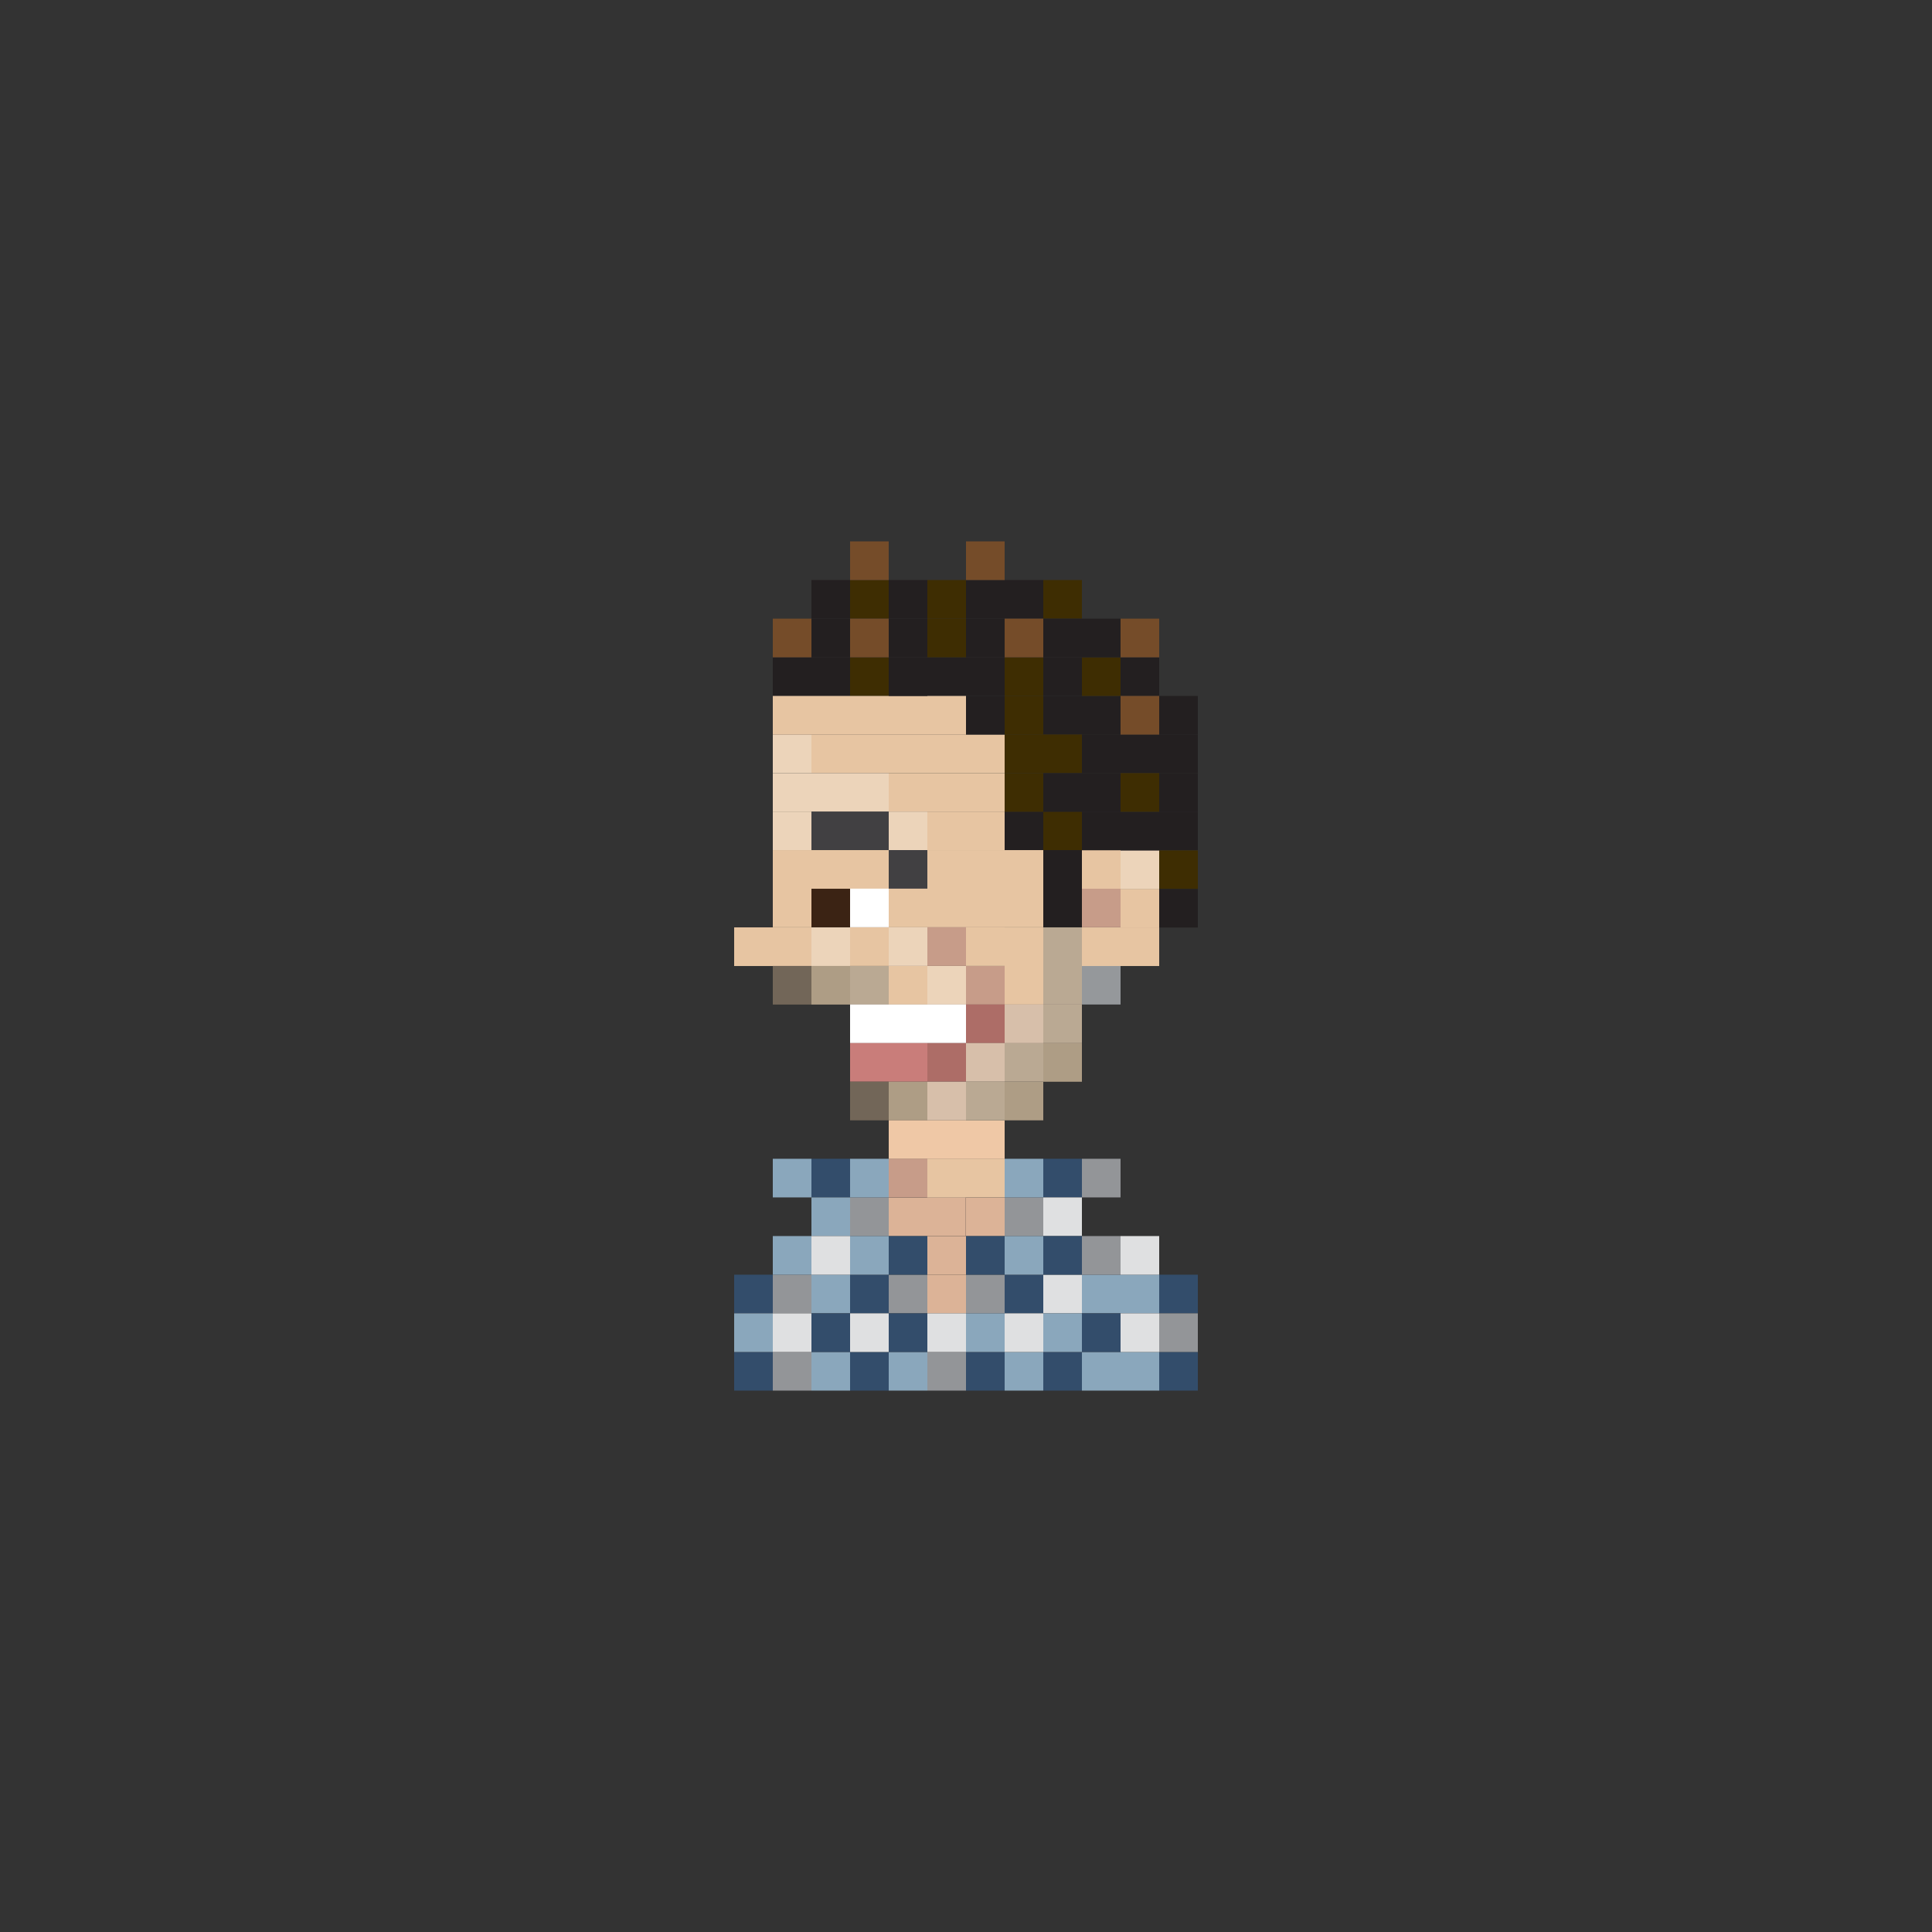 <?xml version="1.0" encoding="utf-8"?>
<!-- Generator: Adobe Illustrator 16.0.0, SVG Export Plug-In . SVG Version: 6.00 Build 0)  -->
<!DOCTYPE svg PUBLIC "-//W3C//DTD SVG 1.1//EN" "http://www.w3.org/Graphics/SVG/1.1/DTD/svg11.dtd">
<svg version="1.1" id="Layer_1" xmlns="http://www.w3.org/2000/svg" xmlns:xlink="http://www.w3.org/1999/xlink" x="0px" y="0px"
	 width="300px" height="300px" viewBox="0 0 300 300" enable-background="new 0 0 300 300" xml:space="preserve">
<rect x="0" y="0" width="300" height="300" fill="#333333" stroke="none"/>
<g>
	<rect x="138" y="185.949" fill="#DCB397" width="6" height="6"/>
	<rect x="143.969" y="185.918" fill="#DCB397" width="6" height="6"/>
	<rect x="150" y="185.949" fill="#DCB397" width="6" height="6"/>
	<rect x="156" y="185.934" fill="#939598" width="6" height="6"/>
	<rect x="132" y="185.934" fill="#939598" width="6" height="6"/>
	<rect x="156" y="179.934" fill="#8AA7BC" width="6" height="6"/>
	<rect x="162" y="179.934" fill="#334D6B" width="6" height="6"/>
	<rect x="168" y="179.934" fill="#939598" width="6" height="6"/>
	<rect x="132" y="179.934" fill="#8AA7BC" width="6" height="6"/>
	<rect x="126" y="179.934" fill="#334D6B" width="6" height="6"/>
	<rect x="120" y="179.934" fill="#8AA7BC" width="6" height="6"/>
	<rect x="126" y="185.934" fill="#8AA7BC" width="6" height="6"/>
	<rect x="162" y="185.934" fill="#DFE0E1" width="6" height="6"/>
	<rect x="138" y="197.934" fill="#939598" width="6" height="6"/>
	<rect x="144" y="197.934" fill="#DCB397" width="6" height="6"/>
	<rect x="156" y="197.934" fill="#334D6B" width="6" height="6"/>
	<rect x="150" y="197.934" fill="#939598" width="6" height="6"/>
	<rect x="132" y="197.934" fill="#334D6B" width="6" height="6"/>
	<rect x="126" y="197.934" fill="#8AA7BC" width="6" height="6"/>
	<rect x="120" y="197.934" fill="#939598" width="6" height="6"/>
	<rect x="162" y="197.934" fill="#DFE0E1" width="6" height="6"/>
	<rect x="168" y="197.934" fill="#8AA7BC" width="6" height="6"/>
	<rect x="174" y="197.934" fill="#8AA7BC" width="6" height="6"/>
	<rect x="180" y="197.934" fill="#334D6B" width="6" height="6"/>
	<rect x="138" y="209.934" fill="#8AA7BC" width="6" height="6"/>
	<rect x="144" y="209.934" fill="#939598" width="6" height="6"/>
	<rect x="156" y="209.934" fill="#8AA7BC" width="6" height="6"/>
	<rect x="150" y="209.934" fill="#334D6B" width="6" height="6"/>
	<rect x="132" y="209.934" fill="#334D6B" width="6" height="6"/>
	<rect x="126" y="209.934" fill="#8AA7BC" width="6" height="6"/>
	<rect x="120" y="209.934" fill="#939598" width="6" height="6"/>
	<rect x="162" y="209.934" fill="#334D6B" width="6" height="6"/>
	<rect x="168" y="209.934" fill="#8AA7BC" width="6" height="6"/>
	<rect x="174" y="209.934" fill="#8AA7BC" width="6" height="6"/>
	<rect x="180" y="209.934" fill="#334D6B" width="6" height="6"/>
	<rect x="138" y="191.934" fill="#334D6B" width="6" height="6"/>
	<rect x="144" y="191.934" fill="#DCB397" width="6" height="6"/>
	<rect x="156" y="191.934" fill="#8AA7BC" width="6" height="6"/>
	<rect x="150" y="191.934" fill="#334D6B" width="6" height="6"/>
	<rect x="132" y="191.934" fill="#8AA7BC" width="6" height="6"/>
	<rect x="126" y="191.934" fill="#DFE0E1" width="6" height="6"/>
	<rect x="120" y="191.934" fill="#8AA7BC" width="6" height="6"/>
	<rect x="162" y="191.934" fill="#334D6B" width="6" height="6"/>
	<rect x="168" y="191.934" fill="#939598" width="6" height="6"/>
	<rect x="174" y="191.934" fill="#DFE0E1" width="6" height="6"/>
	<rect x="138" y="203.934" fill="#334D6B" width="6" height="6"/>
	<rect x="144" y="203.934" fill="#DFE0E1" width="6" height="6"/>
	<rect x="156" y="203.934" fill="#DFE0E1" width="6" height="6"/>
	<rect x="150" y="203.934" fill="#8AA7BC" width="6" height="6"/>
	<rect x="132" y="203.934" fill="#DFE0E1" width="6" height="6"/>
	<rect x="126" y="203.934" fill="#334D6B" width="6" height="6"/>
	<rect x="120" y="203.934" fill="#DFE0E1" width="6" height="6"/>
	<rect x="114" y="197.934" fill="#334D6B" width="6" height="6"/>
	<rect x="114" y="209.934" fill="#334D6B" width="6" height="6"/>
	<rect x="114" y="203.934" fill="#8AA7BC" width="6" height="6"/>
	<rect x="162" y="203.934" fill="#8AA7BC" width="6" height="6"/>
	<rect x="168" y="203.934" fill="#334D6B" width="6" height="6"/>
	<rect x="174" y="203.934" fill="#DFE0E1" width="6" height="6"/>
	<rect x="180" y="203.934" fill="#939598" width="6" height="6"/>
	<rect x="120" y="102.066" fill="#231F20" width="6" height="6"/>
	<rect x="126" y="102.066" fill="#231F20" width="6" height="6"/>
	<rect x="132" y="102.066" fill="#3E2D02" width="6" height="6"/>
	<rect x="144" y="102.066" fill="#231F20" width="6" height="6"/>
	<rect x="120" y="114.051" fill="#ECD4BA" width="6" height="6"/>
	<rect x="126" y="114.051" fill="#E7C5A2" width="6" height="6"/>
	<rect x="132" y="114.051" fill="#E7C5A2" width="6" height="6"/>
	<rect x="138" y="114.051" fill="#E7C5A2" width="6" height="6"/>
	<rect x="144" y="114.051" fill="#E7C5A2" width="6" height="6"/>
	<rect x="150" y="114.051" fill="#E7C5A2" width="6" height="6"/>
	<rect x="120" y="120.051" fill="#ECD4BA" width="6" height="6"/>
	<rect x="126" y="120.051" fill="#ECD4BA" width="6" height="6"/>
	<rect x="120" y="126.027" fill="#ECD4BA" width="6" height="6"/>
	<rect x="126" y="126.027" fill="#414042" width="6" height="6"/>
	<rect x="120" y="137.988" fill="#E7C5A2" width="6" height="6"/>
	<rect x="126" y="137.988" fill="#3B2314" width="6" height="6"/>
	<rect x="120" y="144.004" fill="#E7C5A2" width="6" height="6"/>
	<rect x="126" y="144.004" fill="#ECD4BA" width="6" height="6"/>
	<rect x="120" y="149.988" fill="#726658" width="6" height="6"/>
	<rect x="114" y="144.004" fill="#E7C5A2" width="6" height="6"/>
	<rect x="126" y="149.988" fill="#AE9D85" width="6" height="6"/>
	<rect x="138" y="149.988" fill="#E7C5A2" width="6" height="6"/>
	<rect x="132" y="149.988" fill="#BAA993" width="6" height="6"/>
	<rect x="144" y="149.988" fill="#ECD4BA" width="6" height="6"/>
	<rect x="156" y="149.988" fill="#E7C5A2" width="6" height="6"/>
	<rect x="150" y="149.988" fill="#C79C89" width="6" height="6"/>
	<rect x="138" y="155.98" fill="#FFFFFF" width="6" height="6"/>
	<rect x="132" y="155.98" fill="#FFFFFF" width="6" height="6"/>
	<rect x="144" y="155.98" fill="#FFFFFF" width="6" height="6"/>
	<rect x="150" y="155.98" fill="#AD6D67" width="6" height="6"/>
	<rect x="138" y="161.965" fill="#C97D7A" width="6" height="6"/>
	<rect x="132" y="161.965" fill="#C97D7A" width="6" height="6"/>
	<rect x="144" y="161.965" fill="#AD6D67" width="6" height="6"/>
	<rect x="150" y="161.965" fill="#D7BFAA" width="6" height="6"/>
	<rect x="138" y="167.965" fill="#AE9D85" width="6" height="6"/>
	<rect x="132" y="167.965" fill="#726658" width="6" height="6"/>
	<rect x="144" y="167.965" fill="#D7BFAA" width="6" height="6"/>
	<rect x="138" y="173.965" fill="#EFC8A6" width="6" height="6"/>
	<rect x="144" y="173.965" fill="#EFC8A6" width="6" height="6"/>
	<rect x="150" y="173.965" fill="#EFC8A6" width="6" height="6"/>
	<rect x="138" y="179.934" fill="#C79C89" width="6" height="6"/>
	<rect x="144" y="179.934" fill="#E7C5A2" width="6" height="6"/>
	<rect x="150" y="179.934" fill="#E7C5A2" width="6" height="6"/>
	<rect x="150" y="167.965" fill="#BAA993" width="6" height="6"/>
	<rect x="162" y="149.988" fill="#BAA993" width="6" height="6"/>
	<rect x="156" y="144.004" fill="#E7C5A2" width="6" height="6"/>
	<rect x="162" y="144.004" fill="#BAA993" width="6" height="6"/>
	<rect x="156" y="161.965" fill="#BAA993" width="6" height="6"/>
	<rect x="156" y="155.98" fill="#D7BFAA" width="6" height="6"/>
	<rect x="162" y="155.98" fill="#BAA993" width="6" height="6"/>
	<rect x="156" y="167.965" fill="#AE9D85" width="6" height="6"/>
	<rect x="162" y="161.973" fill="#AE9D85" width="6" height="6"/>
	<rect x="156" y="137.988" fill="#E7C5A2" width="6" height="6"/>
	<rect x="162" y="137.988" fill="#231F20" width="6" height="6"/>
	<rect x="156" y="126.027" fill="#231F20" width="6" height="6"/>
	<rect x="162" y="126.027" fill="#3E2D02" width="6" height="6"/>
	<rect x="168" y="137.988" fill="#C79C89" width="6" height="6"/>
	<rect x="168" y="132.004" fill="#E7C5A2" width="6" height="6"/>
	<rect x="132" y="120.051" fill="#ECD4BA" width="6" height="6"/>
	<rect x="138" y="120.051" fill="#E7C5A2" width="6" height="6"/>
	<rect x="144" y="120.051" fill="#E7C5A2" width="6" height="6"/>
	<rect x="150" y="120.051" fill="#E7C5A2" width="6" height="6"/>
	<rect x="132" y="126.027" fill="#414042" width="6" height="6"/>
	<rect x="138" y="126.027" fill="#ECD4BA" width="6" height="6"/>
	<rect x="144" y="126.027" fill="#E7C5A2" width="6" height="6"/>
	<rect x="150" y="126.027" fill="#E7C5A2" width="6" height="6"/>
	<rect x="120" y="132.004" fill="#E7C5A2" width="6" height="6"/>
	<rect x="126" y="132.004" fill="#E7C5A2" width="6" height="6"/>
	<rect x="156" y="132.004" fill="#E7C5A2" width="6" height="6"/>
	<rect x="162" y="132.004" fill="#231F20" width="6" height="6"/>
	<rect x="132" y="132.004" fill="#E7C5A2" width="6" height="6"/>
	<rect x="138" y="132.004" fill="#414042" width="6" height="6"/>
	<rect x="144" y="132.004" fill="#E7C5A2" width="6" height="6"/>
	<rect x="150" y="132.004" fill="#E7C5A2" width="6" height="6"/>
	<rect x="132" y="137.988" fill="#FFFFFF" width="6" height="6"/>
	<rect x="138" y="137.988" fill="#E7C5A2" width="6" height="6"/>
	<rect x="144" y="137.988" fill="#E7C5A2" width="6" height="6"/>
	<rect x="150" y="137.988" fill="#E7C5A2" width="6" height="6"/>
	<rect x="132" y="143.988" fill="#E7C5A2" width="6" height="6"/>
	<rect x="138" y="143.988" fill="#ECD4BA" width="6" height="6"/>
	<rect x="144" y="143.988" fill="#C79C89" width="6" height="6"/>
	<rect x="150" y="143.988" fill="#E7C5A2" width="6" height="6"/>
	<rect x="120" y="108.066" fill="#E7C5A2" width="6" height="6"/>
	<rect x="126" y="108.066" fill="#E7C5A2" width="6" height="6"/>
	<rect x="132" y="108.066" fill="#E7C5A2" width="6" height="6"/>
	<rect x="138" y="108.066" fill="#E7C5A2" width="6" height="6"/>
	<rect x="144" y="108.066" fill="#E7C5A2" width="6" height="6"/>
	<rect x="150" y="108.066" fill="#231F20" width="6" height="6"/>
	<rect x="156" y="108.066" fill="#3E2D02" width="6" height="6"/>
	<rect x="150" y="102.066" fill="#231F20" width="6" height="6"/>
	<rect x="156" y="102.066" fill="#3E2D02" width="6" height="6"/>
	<rect x="126" y="90.066" fill="#231F20" width="6" height="6"/>
	<rect x="132" y="90.066" fill="#3E2D02" width="6" height="6"/>
	<rect x="132" y="84.066" fill="#754C29" width="6" height="6"/>
	<rect x="144" y="90.066" fill="#3E2D02" width="6" height="6"/>
	<rect x="138" y="102.066" fill="#231F20" width="6" height="6"/>
	<rect x="138" y="90.066" fill="#231F20" width="6" height="6"/>
	<rect x="150" y="90.066" fill="#231F20" width="6" height="6"/>
	<rect x="150" y="84.066" fill="#754C29" width="6" height="6"/>
	<rect x="156" y="90.066" fill="#231F20" width="6" height="6"/>
	<rect x="162" y="108.066" fill="#231F20" width="6" height="6"/>
	<rect x="162" y="102.066" fill="#231F20" width="6" height="6"/>
	<rect x="162" y="90.066" fill="#3E2D02" width="6" height="6"/>
	<rect x="168" y="108.066" fill="#231F20" width="6" height="6"/>
	<rect x="168" y="102.066" fill="#3E2D02" width="6" height="6"/>
	<rect x="156" y="114.051" fill="#3E2D02" width="6" height="6"/>
	<rect x="162" y="114.051" fill="#3E2D02" width="6" height="6"/>
	<rect x="156" y="120.051" fill="#3E2D02" width="6" height="6"/>
	<rect x="162" y="120.051" fill="#231F20" width="6" height="6"/>
	<rect x="168" y="126.027" fill="#231F20" width="6" height="6"/>
	<rect x="168" y="114.051" fill="#231F20" width="6" height="6"/>
	<rect x="174" y="114.051" fill="#231F20" width="6" height="6"/>
	<rect x="174" y="102.066" fill="#231F20" width="6" height="6"/>
	<rect x="120" y="96.066" fill="#754C29" width="6" height="6"/>
	<rect x="126" y="96.066" fill="#231F20" width="6" height="6"/>
	<rect x="132" y="96.066" fill="#754C29" width="6" height="6"/>
	<rect x="144" y="96.066" fill="#3E2D02" width="6" height="6"/>
	<rect x="150" y="96.066" fill="#231F20" width="6" height="6"/>
	<rect x="156" y="96.066" fill="#754C29" width="6" height="6"/>
	<rect x="138" y="96.066" fill="#231F20" width="6" height="6"/>
	<rect x="162" y="96.066" fill="#231F20" width="6" height="6"/>
	<rect x="168" y="96.066" fill="#231F20" width="6" height="6"/>
	<rect x="174" y="96.066" fill="#754C29" width="6" height="6"/>
	<rect x="174" y="108.066" fill="#754C29" width="6" height="6"/>
	<rect x="180" y="114.051" fill="#231F20" width="6" height="6"/>
	<rect x="180" y="108.066" fill="#231F20" width="6" height="6"/>
	<rect x="168" y="120.051" fill="#231F20" width="6" height="6"/>
	<rect x="174" y="138.02" fill="#E7C5A2" width="6" height="6"/>
	<rect x="174" y="132.043" fill="#ECD4BA" width="6" height="6"/>
	<rect x="174" y="126.051" fill="#231F20" width="6" height="6"/>
	<rect x="174" y="120.051" fill="#3E2D02" width="6" height="6"/>
	<rect x="180" y="120.051" fill="#231F20" width="6" height="6"/>
	<rect x="180" y="126.027" fill="#231F20" width="6" height="6"/>
	<rect x="180" y="132.051" fill="#3E2D02" width="6" height="6"/>
	<rect x="180" y="138.027" fill="#231F20" width="6" height="6"/>
	<rect x="168" y="149.98" fill="#95989B" width="6" height="6"/>
	<rect x="174" y="144.004" fill="#E7C5A2" width="6" height="6"/>
	<rect x="168" y="144.004" fill="#E7C5A2" width="6" height="6"/>
</g>
</svg>
